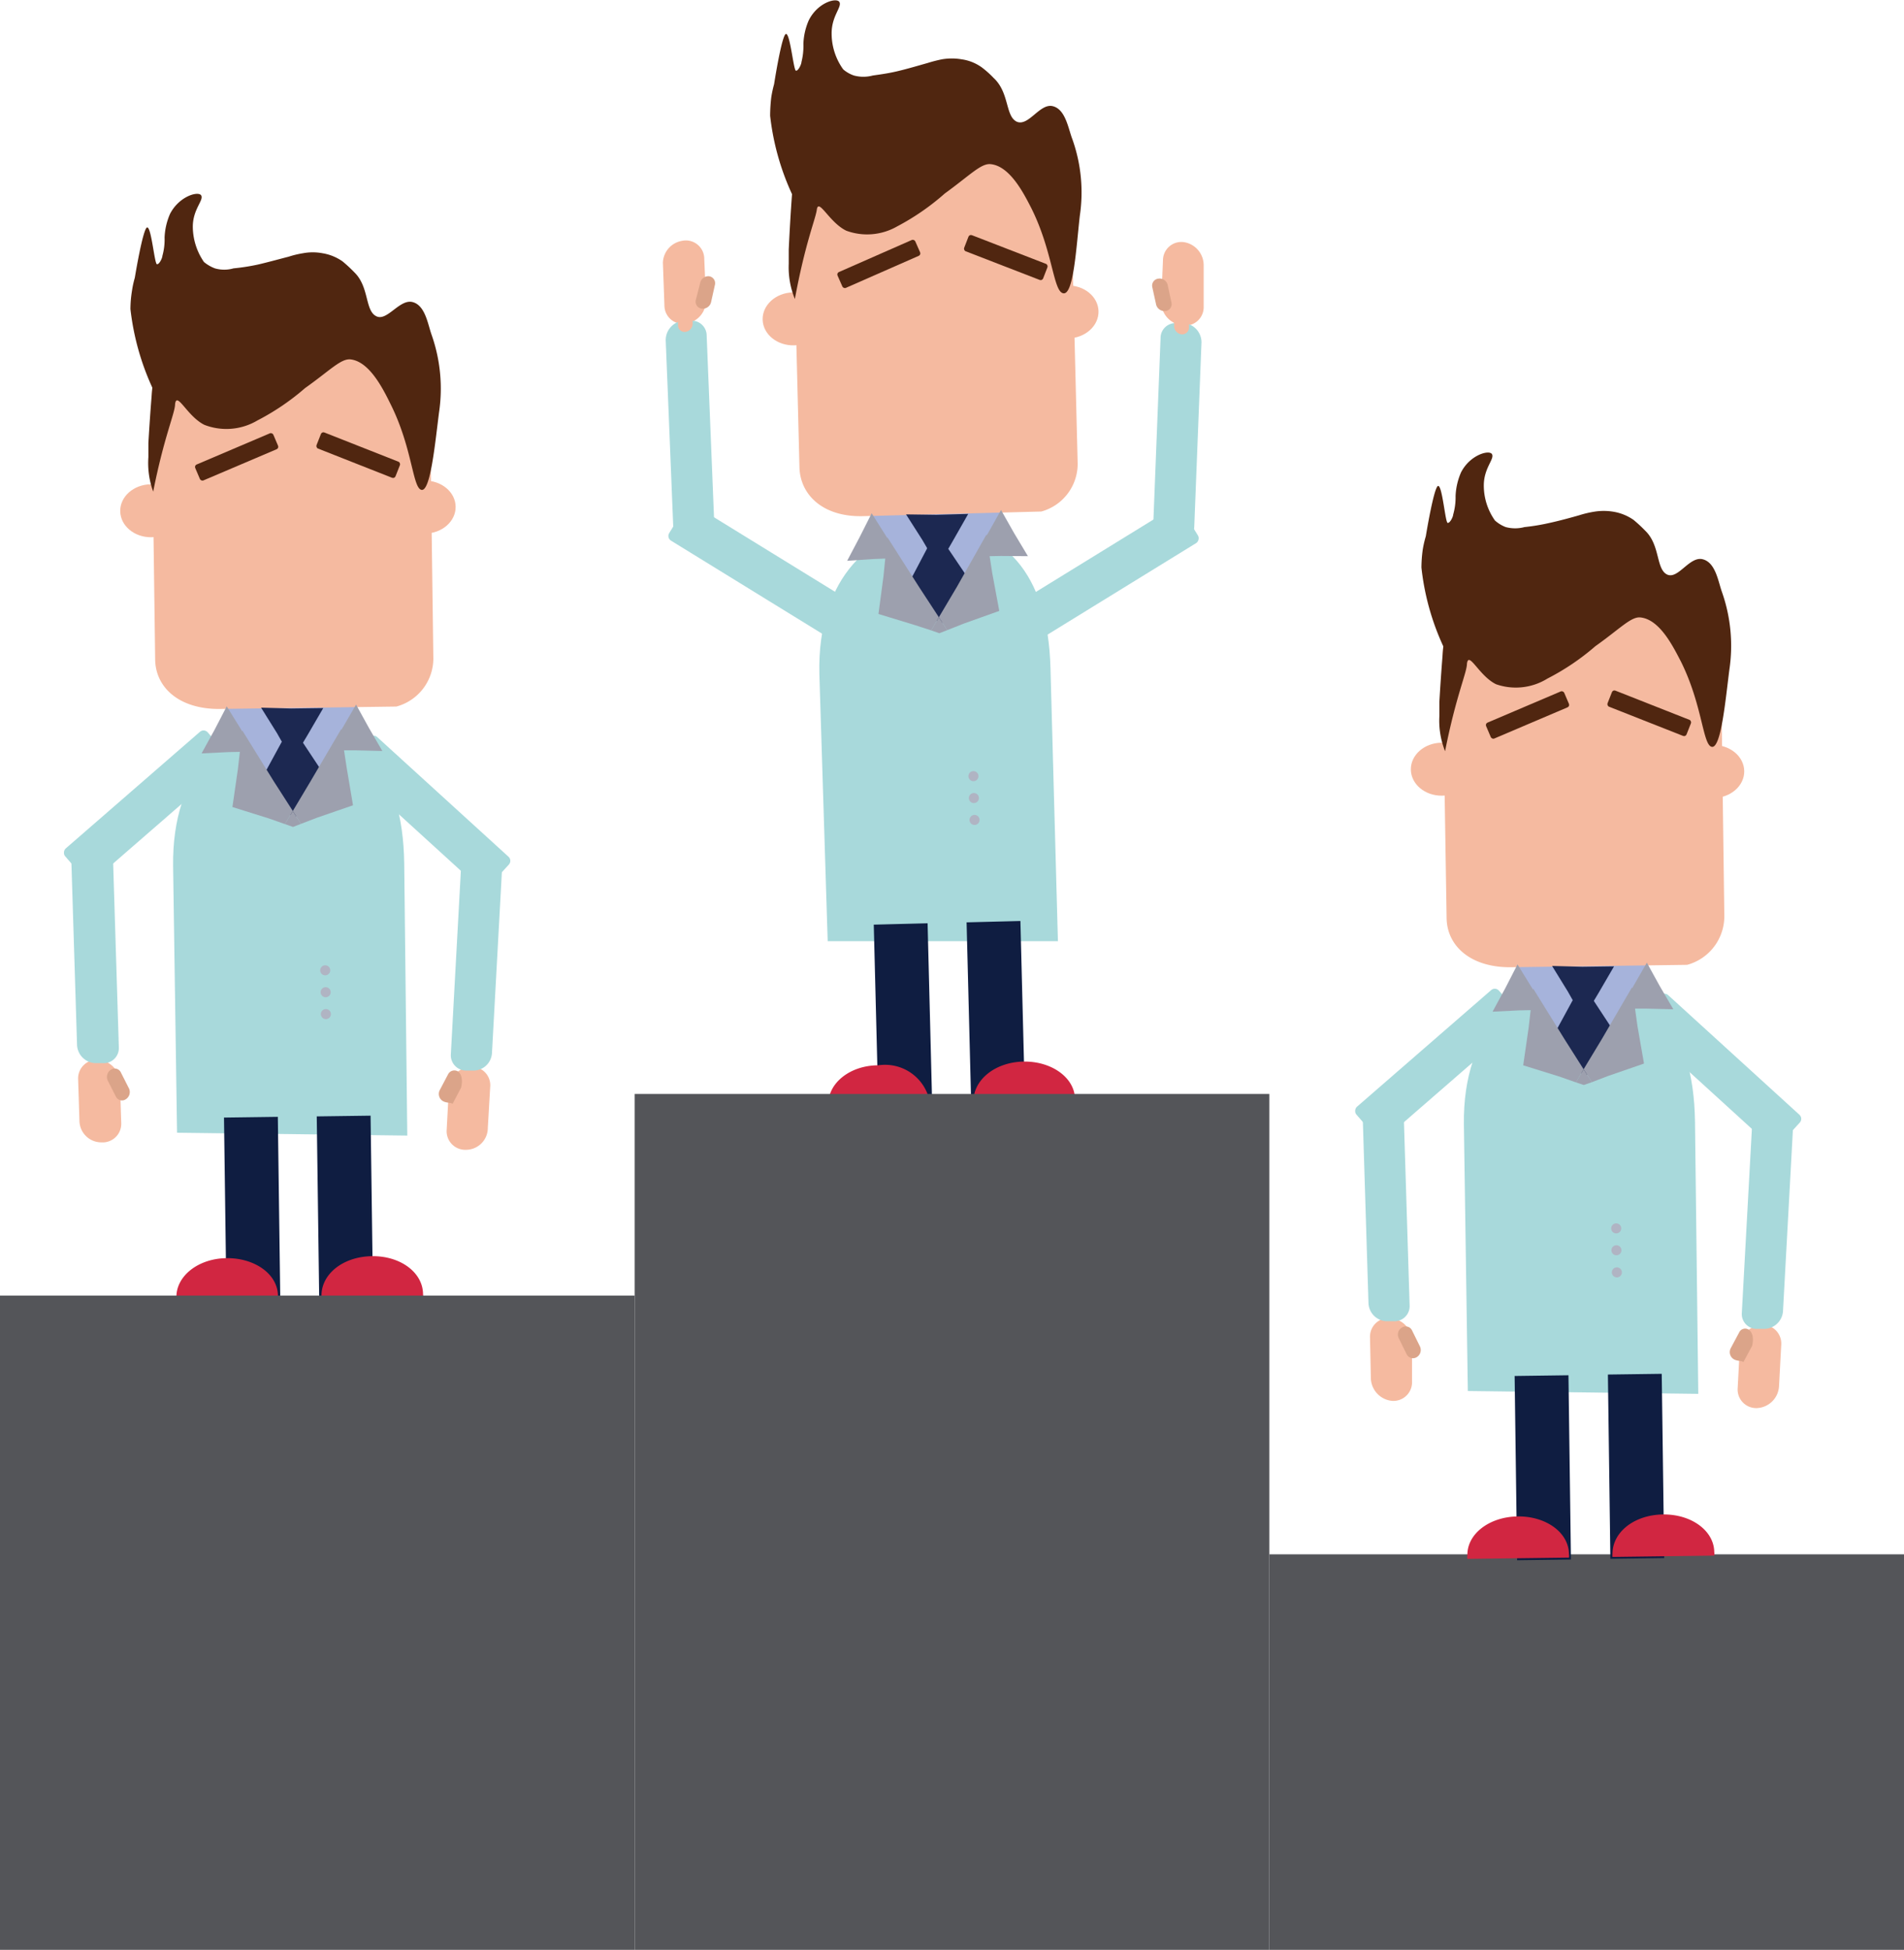 <svg xmlns="http://www.w3.org/2000/svg" viewBox="0 0 87 89.08"><defs><style>.cls-1{fill:#a8d9db;}.cls-2{fill:#a6b3db;}.cls-3{fill:#f5baa0;}.cls-4{fill:#c38d6f;}.cls-5{fill:#0f1d41;}.cls-6{fill:#d12641;}.cls-7{fill:#dba489;}.cls-8{fill:#502610;}.cls-9{fill:#1c2851;}.cls-10{fill:#9da0ae;}.cls-11{fill:#e1e4ec;}.cls-12{fill:#b0b4c3;}.cls-13{fill:#545559;}</style></defs><g id="Layer_2" data-name="Layer 2"><g id="מסך_פתיחה" data-name="מסך פתיחה"><path class="cls-1" d="M48,30.53c-.11-4.43-2.23-6.46-5.18-6.46h0c-2.95,0-5.49,2.3-5.38,6.73L37.82,43H48.34Z"/><polygon class="cls-2" points="44.24 27.87 41.34 27.84 39.83 23.45 45.79 23.3 44.24 27.87"/><ellipse class="cls-3" cx="36.26" cy="14.57" rx="1.41" ry="1.21" transform="translate(-0.36 0.92) rotate(-1.45)"/><ellipse class="cls-3" cx="48.78" cy="14.25" rx="1.41" ry="1.21" transform="translate(-0.34 1.24) rotate(-1.45)"/><path class="cls-4" d="M43.38,42h0Z"/><rect class="cls-5" x="40.03" y="42.21" width="2.46" height="8.42" transform="translate(-1.16 1.06) rotate(-1.45)"/><path class="cls-6" d="M42.49,50.52a.5.5,0,0,0,0-.15,2.08,2.08,0,0,0-2.36-1.7c-1.29,0-2.31.82-2.28,1.81a.47.47,0,0,0,0,.16Z"/><rect class="cls-5" x="44.28" y="42.1" width="2.46" height="8.42" transform="translate(92.17 91.46) rotate(178.55)"/><path class="cls-6" d="M44.48,50.47a.5.5,0,0,1,0-.15c0-1,1-1.79,2.27-1.82s2.34.71,2.37,1.69a.54.54,0,0,1,0,.16Z"/><rect class="cls-1" x="33.66" y="21.69" width="1.94" height="8.63" rx="0.25" transform="translate(74.93 10.15) rotate(121.62)"/><path class="cls-3" d="M31.18,11h0a.84.84,0,0,1,1,.82l.08,1.89a1.06,1.06,0,0,1-.9,1.07h0a.84.84,0,0,1-1-.82L30.29,12A1.05,1.05,0,0,1,31.18,11Z"/><path class="cls-7" d="M32.39,12.62h0a.32.32,0,0,1,.28.38l-.18.81a.39.39,0,0,1-.43.29h0a.32.32,0,0,1-.27-.38L32,12.9A.38.38,0,0,1,32.39,12.62Z"/><path class="cls-1" d="M31.16,14.66l.34,0a.68.68,0,0,1,.79.67l.34,8.42a.87.87,0,0,1-.74.87l-.34.05a.68.68,0,0,1-.79-.67l-.34-8.42A.89.89,0,0,1,31.16,14.66Z"/><path class="cls-3" d="M31.29,13.79h0a.32.32,0,0,1,.36.3l0,.68a.38.38,0,0,1-.32.39h0a.3.3,0,0,1-.35-.29l0-.69A.39.39,0,0,1,31.29,13.79Z"/><rect class="cls-1" x="49.72" y="21.8" width="1.94" height="8.63" rx="0.25" transform="translate(46.35 -30.74) rotate(58.38)"/><path class="cls-3" d="M54.14,11.07h0a.84.84,0,0,0-1,.82l-.08,1.89a1.07,1.07,0,0,0,.9,1.07h0A.84.84,0,0,0,55,14L55,12.14A1.07,1.07,0,0,0,54.14,11.07Z"/><path class="cls-7" d="M52.93,12.73h0a.32.32,0,0,0-.28.38l.18.82a.4.4,0,0,0,.43.28h0a.32.32,0,0,0,.27-.38L53.35,13A.38.38,0,0,0,52.93,12.73Z"/><path class="cls-1" d="M54.16,14.77l-.34,0a.68.68,0,0,0-.79.67l-.33,8.42a.86.86,0,0,0,.73.87l.34,0a.7.7,0,0,0,.8-.67l.33-8.42A.88.88,0,0,0,54.16,14.77Z"/><path class="cls-3" d="M54,13.91h0a.29.29,0,0,0-.35.29l0,.69a.38.38,0,0,0,.32.38h0a.31.31,0,0,0,.36-.29l0-.69A.38.38,0,0,0,54,13.91Z"/><path class="cls-3" d="M47.58,23.37l-8.11.21c-1.84.06-2.9-.95-2.94-2.22l-.3-11.95a2.31,2.31,0,0,1,2.25-2.36l8.1-.21a2.31,2.31,0,0,1,2.36,2.25l.3,12A2.26,2.26,0,0,1,47.58,23.37Z"/><path class="cls-8" d="M46.46,5.56c-.53-.25-.33-1.33-1.06-2a4.36,4.36,0,0,0-.55-.49,2.07,2.07,0,0,0-.91-.36,2.65,2.65,0,0,0-.9,0,6.5,6.5,0,0,0-.66.17c-.36.1-.89.26-1.4.38-.35.08-.6.12-1.1.19a1.66,1.66,0,0,1-.86,0,1.47,1.47,0,0,1-.49-.28A2.8,2.8,0,0,1,38,1.52c0-.79.47-1.19.36-1.42s-1,0-1.41.84A2.94,2.94,0,0,0,36.71,2a3,3,0,0,1-.09.84c0,.09-.14.4-.25.39s-.26-1.66-.45-1.68-.55,2.3-.55,2.3h0a5.09,5.09,0,0,0-.13.61,7.35,7.35,0,0,0-.05.83,11.6,11.6,0,0,0,1,3.58c-.06.82-.11,1.67-.15,2.53,0,.48,0,.65,0,.65a3.84,3.84,0,0,0,.28,1.61c.47-2.54.93-3.61,1-4.06.07-.6.56.56,1.35.94A2.76,2.76,0,0,0,41,10.34a11,11,0,0,0,2.17-1.5C44.33,8,44.83,7.45,45.27,7.5c.88.09,1.51,1.34,1.85,2,1,2,1,3.83,1.47,3.9s.59-2.13.75-3.54A7.25,7.25,0,0,0,49,6.36c-.19-.49-.31-1.37-.9-1.51S47,5.79,46.46,5.56Z"/><rect class="cls-8" x="38.21" y="11.66" width="3.88" height="0.79" rx="0.12" transform="translate(-1.45 17.18) rotate(-23.73)"/><rect class="cls-8" x="43.76" y="11.52" width="3.88" height="0.79" rx="0.12" transform="matrix(-0.93, -0.36, 0.36, -0.93, 84.17, 39.3)"/><polygon class="cls-9" points="42.96 28.66 41.65 26.41 42.78 24.26 44.13 26.26 42.96 28.66"/><polygon class="cls-9" points="42.86 25.89 42.14 24.66 41.4 23.5 42.79 23.52 44.24 23.48 43.54 24.71 42.86 25.89"/><polygon class="cls-10" points="42.01 26.84 40.55 24.55 40.55 24.59 40.48 24.48 39.83 23.45 39.28 24.54 38.71 25.62 39.93 25.54 40.45 25.52 40.37 26.32 40.14 28.05 41.81 28.56 42.55 28.8 42.9 28.2 42.01 26.84"/><polygon class="cls-10" points="46.97 25.41 46.34 24.36 45.74 23.3 45.14 24.37 45.07 24.47 45.07 24.43 43.73 26.8 42.9 28.2 43.28 28.79 44.01 28.5 45.66 27.91 45.34 26.19 45.22 25.41 45.74 25.4 46.97 25.41"/><line class="cls-11" x1="42.74" y1="28.79" x2="43.07" y2="41.95"/><polygon class="cls-10" points="42.55 28.8 42.92 28.93 43.28 28.79 42.9 28.2 42.55 28.8"/><circle class="cls-12" cx="44.48" cy="35.46" r="0.23"/><circle class="cls-12" cx="44.5" cy="36.46" r="0.23"/><circle class="cls-12" cx="44.53" cy="37.46" r="0.23"/><path class="cls-1" d="M18.47,39.44c-.06-4.43-2.16-6.52-5.11-6.52h0c-3,0-5.51,2.23-5.45,6.66l.18,12.17,10.52.13Z"/><polygon class="cls-2" points="14.72 36.73 11.82 36.67 10.36 32.27 16.32 32.18 14.72 36.73"/><ellipse class="cls-3" cx="6.9" cy="23.34" rx="1.41" ry="1.21" transform="translate(-0.31 0.09) rotate(-0.77)"/><ellipse class="cls-3" cx="19.41" cy="23.17" rx="1.41" ry="1.21" transform="translate(-0.31 0.26) rotate(-0.77)"/><path class="cls-4" d="M13.69,50.81h0Z"/><rect class="cls-5" x="10.29" y="51.04" width="2.46" height="8.42" transform="translate(-0.74 0.16) rotate(-0.77)"/><path class="cls-6" d="M12.7,59.36a.46.46,0,0,0,0-.15c0-1-1.06-1.74-2.34-1.73s-2.31.8-2.3,1.79a.47.47,0,0,0,0,.16Z"/><rect class="cls-5" x="14.54" y="50.98" width="2.46" height="8.42" transform="translate(32.27 110.17) rotate(179.23)"/><path class="cls-6" d="M14.69,59.34s0-.09,0-.15c0-1,1-1.78,2.3-1.8s2.33.74,2.34,1.73a.5.5,0,0,1,0,.15Z"/><path class="cls-3" d="M4.63,52.19h0a.85.85,0,0,0,.91-.88l-.06-1.89a1.07,1.07,0,0,0-1-1h0a.85.85,0,0,0-.91.89l.06,1.89A1,1,0,0,0,4.63,52.19Z"/><rect class="cls-1" x="5.74" y="32.51" width="1.94" height="8.63" rx="0.25" transform="translate(-16.69 66.05) rotate(-130.99)"/><path class="cls-1" d="M4.34,48.57l.34,0a.69.69,0,0,0,.75-.73l-.26-8.42a.88.88,0,0,0-.8-.82L4,38.6a.68.68,0,0,0-.74.72l.26,8.42A.87.87,0,0,0,4.34,48.57Z"/><path class="cls-3" d="M18.11,32.28,10,32.39c-1.84,0-2.89-1-2.91-2.25l-.16-12A2.31,2.31,0,0,1,9.2,15.85l8.11-.11A2.31,2.31,0,0,1,19.64,18l.16,12A2.28,2.28,0,0,1,18.11,32.28Z"/><path class="cls-8" d="M17.2,14.45c-.53-.25-.32-1.33-1-2a6.64,6.64,0,0,0-.55-.51,2.21,2.21,0,0,0-.91-.37,2.42,2.42,0,0,0-.9,0,4.36,4.36,0,0,0-.66.16c-.36.09-.89.24-1.41.36a9.59,9.59,0,0,1-1.1.17,1.52,1.52,0,0,1-.85,0,1.73,1.73,0,0,1-.5-.29,2.87,2.87,0,0,1-.51-1.61c0-.79.49-1.19.39-1.42s-1,0-1.43.83a3,3,0,0,0-.25,1.08,2.76,2.76,0,0,1-.1.84c0,.09-.14.4-.25.38s-.25-1.66-.44-1.68-.57,2.3-.57,2.3h0a4.46,4.46,0,0,0-.13.6,5.29,5.29,0,0,0-.07.83,11.77,11.77,0,0,0,1,3.59c-.07.82-.13,1.67-.18,2.53l0,.65A3.81,3.81,0,0,0,7,22.46c.5-2.53,1-3.59,1-4,.08-.6.55.56,1.34.95a2.78,2.78,0,0,0,2.42-.2,11,11,0,0,0,2.18-1.48c1.13-.8,1.64-1.36,2.08-1.31.87.1,1.49,1.36,1.83,2.05,1,2,1,3.83,1.41,3.91s.62-2.12.8-3.53a7.41,7.41,0,0,0-.33-3.53c-.18-.49-.29-1.37-.88-1.52S17.69,14.69,17.2,14.45Z"/><rect class="cls-8" x="8.87" y="20.48" width="3.88" height="0.79" rx="0.12" transform="translate(-7.31 5.9) rotate(-23.06)"/><rect class="cls-8" x="14.42" y="20.4" width="3.88" height="0.79" rx="0.12" transform="translate(23.96 46.14) rotate(-158.48)"/><polygon class="cls-9" points="13.43 37.51 12.14 35.24 13.3 33.11 14.63 35.12 13.43 37.51"/><polygon class="cls-9" points="13.36 34.74 12.66 33.5 11.93 32.33 13.31 32.37 14.77 32.35 14.06 33.57 13.36 34.74"/><circle class="cls-12" cx="14.86" cy="44.33" r="0.23"/><circle class="cls-12" cx="14.88" cy="45.33" r="0.23"/><circle class="cls-12" cx="14.89" cy="46.33" r="0.23"/><rect class="cls-13" y="59.19" width="29" height="29.9"/><rect class="cls-13" x="29" y="49.98" width="29" height="39.1"/><rect class="cls-13" x="58" y="71.01" width="29" height="18.07"/><path class="cls-7" d="M5.75,50.22h0a.31.31,0,0,1-.45-.11l-.38-.75a.39.39,0,0,1,.15-.49h0a.31.31,0,0,1,.45.12l.38.75A.39.39,0,0,1,5.75,50.22Z"/><path class="cls-3" d="M21.3,52.53h0a.85.85,0,0,1-.89-.91l.1-1.88a1.06,1.06,0,0,1,1-1h0a.84.84,0,0,1,.89.9l-.11,1.89A1,1,0,0,1,21.3,52.53Z"/><rect class="cls-1" x="18.61" y="32.81" width="1.94" height="8.63" rx="0.25" transform="translate(-21.05 26.59) rotate(-47.66)"/><path class="cls-1" d="M21.67,48.91l-.34,0a.7.7,0,0,1-.73-.74l.46-8.42a.87.87,0,0,1,.81-.8l.34,0a.69.69,0,0,1,.73.75l-.46,8.41A.85.85,0,0,1,21.67,48.91Z"/><path class="cls-7" d="M20.23,50.3h0c.16.1.36.06.45.13l.39-.74c.09-.4,0-.62-.13-.73h0a.32.32,0,0,0-.46.11l-.39.74A.38.38,0,0,0,20.23,50.3Z"/><polygon class="cls-10" points="12.5 35.68 11.07 33.37 11.06 33.41 11 33.3 10.36 32.27 9.8 33.35 9.21 34.42 10.44 34.36 10.96 34.35 10.87 35.14 10.62 36.87 12.28 37.39 13.02 37.65 13.38 37.05 12.5 35.68"/><polygon class="cls-10" points="17.47 34.31 16.86 33.26 16.27 32.19 15.66 33.24 15.59 33.35 15.59 33.31 14.21 35.66 13.38 37.05 13.75 37.64 14.48 37.36 16.13 36.79 15.84 35.07 15.72 34.28 16.25 34.28 17.47 34.31"/><line class="cls-11" x1="13.2" y1="37.64" x2="13.38" y2="50.8"/><polygon class="cls-10" points="13.02 37.65 13.39 37.78 13.75 37.64 13.38 37.05 13.02 37.65"/><path class="cls-1" d="M77.45,51.24c-.06-4.43-2.15-6.52-5.1-6.52h0c-2.95,0-5.52,2.23-5.46,6.66l.18,12.17,10.53.13Z"/><polygon class="cls-2" points="73.7 48.53 70.8 48.47 69.34 44.06 75.31 43.98 73.7 48.53"/><ellipse class="cls-3" cx="65.88" cy="35.14" rx="1.41" ry="1.21" transform="translate(-0.47 0.89) rotate(-0.77)"/><ellipse class="cls-3" cx="78.4" cy="34.97" rx="1.41" ry="1.21" transform="matrix(1, -0.01, 0.01, 1, -0.46, 1.06)"/><path class="cls-4" d="M72.68,62.61h0Z"/><rect class="cls-5" x="69.27" y="62.84" width="2.46" height="8.42" transform="translate(-0.9 0.96) rotate(-0.77)"/><path class="cls-6" d="M71.69,71.16a.46.46,0,0,0,0-.15c0-1-1.06-1.75-2.35-1.73s-2.31.8-2.29,1.78a.54.54,0,0,0,0,.16Z"/><rect class="cls-5" x="73.52" y="62.78" width="2.46" height="8.42" transform="translate(150.4 132.97) rotate(179.23)"/><path class="cls-6" d="M73.68,71.13a.71.71,0,0,1,0-.14c0-1,1-1.78,2.3-1.8s2.34.74,2.35,1.72a.54.54,0,0,1,0,.16Z"/><path class="cls-3" d="M63.61,64h0a.85.85,0,0,0,.91-.89l0-1.89a1.07,1.07,0,0,0-1-1h0a.85.85,0,0,0-.92.88L62.64,63A1.07,1.07,0,0,0,63.61,64Z"/><rect class="cls-1" x="64.72" y="44.31" width="1.94" height="8.63" rx="0.25" transform="translate(72.09 130.11) rotate(-130.99)"/><path class="cls-1" d="M63.33,60.36l.34,0a.69.69,0,0,0,.74-.73l-.26-8.42a.85.85,0,0,0-.79-.82l-.34,0a.69.69,0,0,0-.75.72l.26,8.42A.86.86,0,0,0,63.33,60.36Z"/><path class="cls-3" d="M77.09,44.08,69,44.19c-1.84,0-2.89-1-2.9-2.26L65.91,30a2.31,2.31,0,0,1,2.28-2.33l8.1-.11a2.31,2.31,0,0,1,2.34,2.27l.16,12A2.3,2.3,0,0,1,77.09,44.08Z"/><path class="cls-8" d="M76.18,26.25c-.52-.25-.31-1.33-1-2a6.52,6.52,0,0,0-.54-.5,2.26,2.26,0,0,0-.91-.37,2.69,2.69,0,0,0-.9,0,4.74,4.74,0,0,0-.67.16c-.35.1-.89.25-1.4.36a9.34,9.34,0,0,1-1.1.18,1.66,1.66,0,0,1-.86,0,1.59,1.59,0,0,1-.49-.3,2.76,2.76,0,0,1-.51-1.6c0-.79.48-1.19.38-1.42s-1,0-1.42.82a3,3,0,0,0-.25,1.08,2.84,2.84,0,0,1-.11.85c0,.09-.14.39-.25.38s-.24-1.66-.43-1.69-.57,2.3-.57,2.3h0a4.77,4.77,0,0,0-.14.61,6.09,6.09,0,0,0-.06.82,11.51,11.51,0,0,0,1,3.6c-.07.82-.13,1.66-.18,2.53,0,.48,0,.65,0,.65a3.78,3.78,0,0,0,.26,1.61c.5-2.53,1-3.6,1-4,.08-.6.55.56,1.33.94A2.74,2.74,0,0,0,70.71,31a11,11,0,0,0,2.19-1.48c1.13-.8,1.64-1.37,2.07-1.31.88.1,1.49,1.35,1.83,2,1,2,1,3.84,1.42,3.91s.62-2.11.8-3.52a7.4,7.4,0,0,0-.33-3.53c-.18-.49-.29-1.37-.89-1.52S76.68,26.48,76.18,26.25Z"/><rect class="cls-8" x="67.86" y="32.27" width="3.88" height="0.79" rx="0.12" transform="translate(-7.22 29.95) rotate(-23.06)"/><rect class="cls-8" x="73.41" y="32.2" width="3.88" height="0.79" rx="0.12" transform="translate(133.5 90.55) rotate(-158.48)"/><polygon class="cls-9" points="72.42 49.31 71.13 47.04 72.29 44.91 73.61 46.92 72.42 49.31"/><polygon class="cls-9" points="72.34 46.54 71.64 45.3 70.92 44.13 72.3 44.17 73.75 44.15 73.04 45.37 72.34 46.54"/><circle class="cls-12" cx="73.85" cy="56.12" r="0.23"/><circle class="cls-12" cx="73.86" cy="57.12" r="0.23"/><circle class="cls-12" cx="73.88" cy="58.13" r="0.23"/><path class="cls-7" d="M64.74,62h0a.32.32,0,0,1-.46-.12l-.37-.75a.37.37,0,0,1,.15-.48h0a.32.32,0,0,1,.45.11l.37.75A.38.38,0,0,1,64.74,62Z"/><path class="cls-3" d="M80.29,64.33h0a.85.85,0,0,1-.89-.91l.1-1.89a1.06,1.06,0,0,1,1-1h0a.85.85,0,0,1,.89.91l-.1,1.89A1.06,1.06,0,0,1,80.29,64.33Z"/><rect class="cls-1" x="77.6" y="44.6" width="1.94" height="8.63" rx="0.25" transform="translate(-10.51 74.04) rotate(-47.66)"/><path class="cls-1" d="M80.66,60.71h-.34a.68.68,0,0,1-.73-.74l.46-8.41a.85.85,0,0,1,.81-.8l.34,0a.7.7,0,0,1,.73.74l-.46,8.42A.87.87,0,0,1,80.66,60.71Z"/><path class="cls-7" d="M79.21,62.09h0c.17.11.37.06.45.14l.4-.74c.09-.4,0-.62-.14-.73h0a.3.3,0,0,0-.45.11l-.39.73A.38.38,0,0,0,79.21,62.09Z"/><polygon class="cls-10" points="71.49 47.48 70.06 45.17 70.05 45.21 69.98 45.1 69.34 44.06 68.78 45.15 68.2 46.22 69.42 46.16 69.94 46.15 69.85 46.94 69.6 48.67 71.27 49.19 72.01 49.45 72.36 48.85 71.49 47.48"/><polygon class="cls-10" points="76.46 46.11 75.84 45.05 75.25 43.98 74.64 45.04 74.58 45.15 74.57 45.11 73.2 47.46 72.36 48.85 72.74 49.44 73.47 49.16 75.12 48.59 74.82 46.87 74.71 46.08 75.23 46.08 76.46 46.11"/><line class="cls-11" x1="72.19" y1="49.43" x2="72.37" y2="62.6"/><polygon class="cls-10" points="72.01 49.45 72.37 49.57 72.74 49.44 72.36 48.85 72.01 49.45"/></g></g></svg>